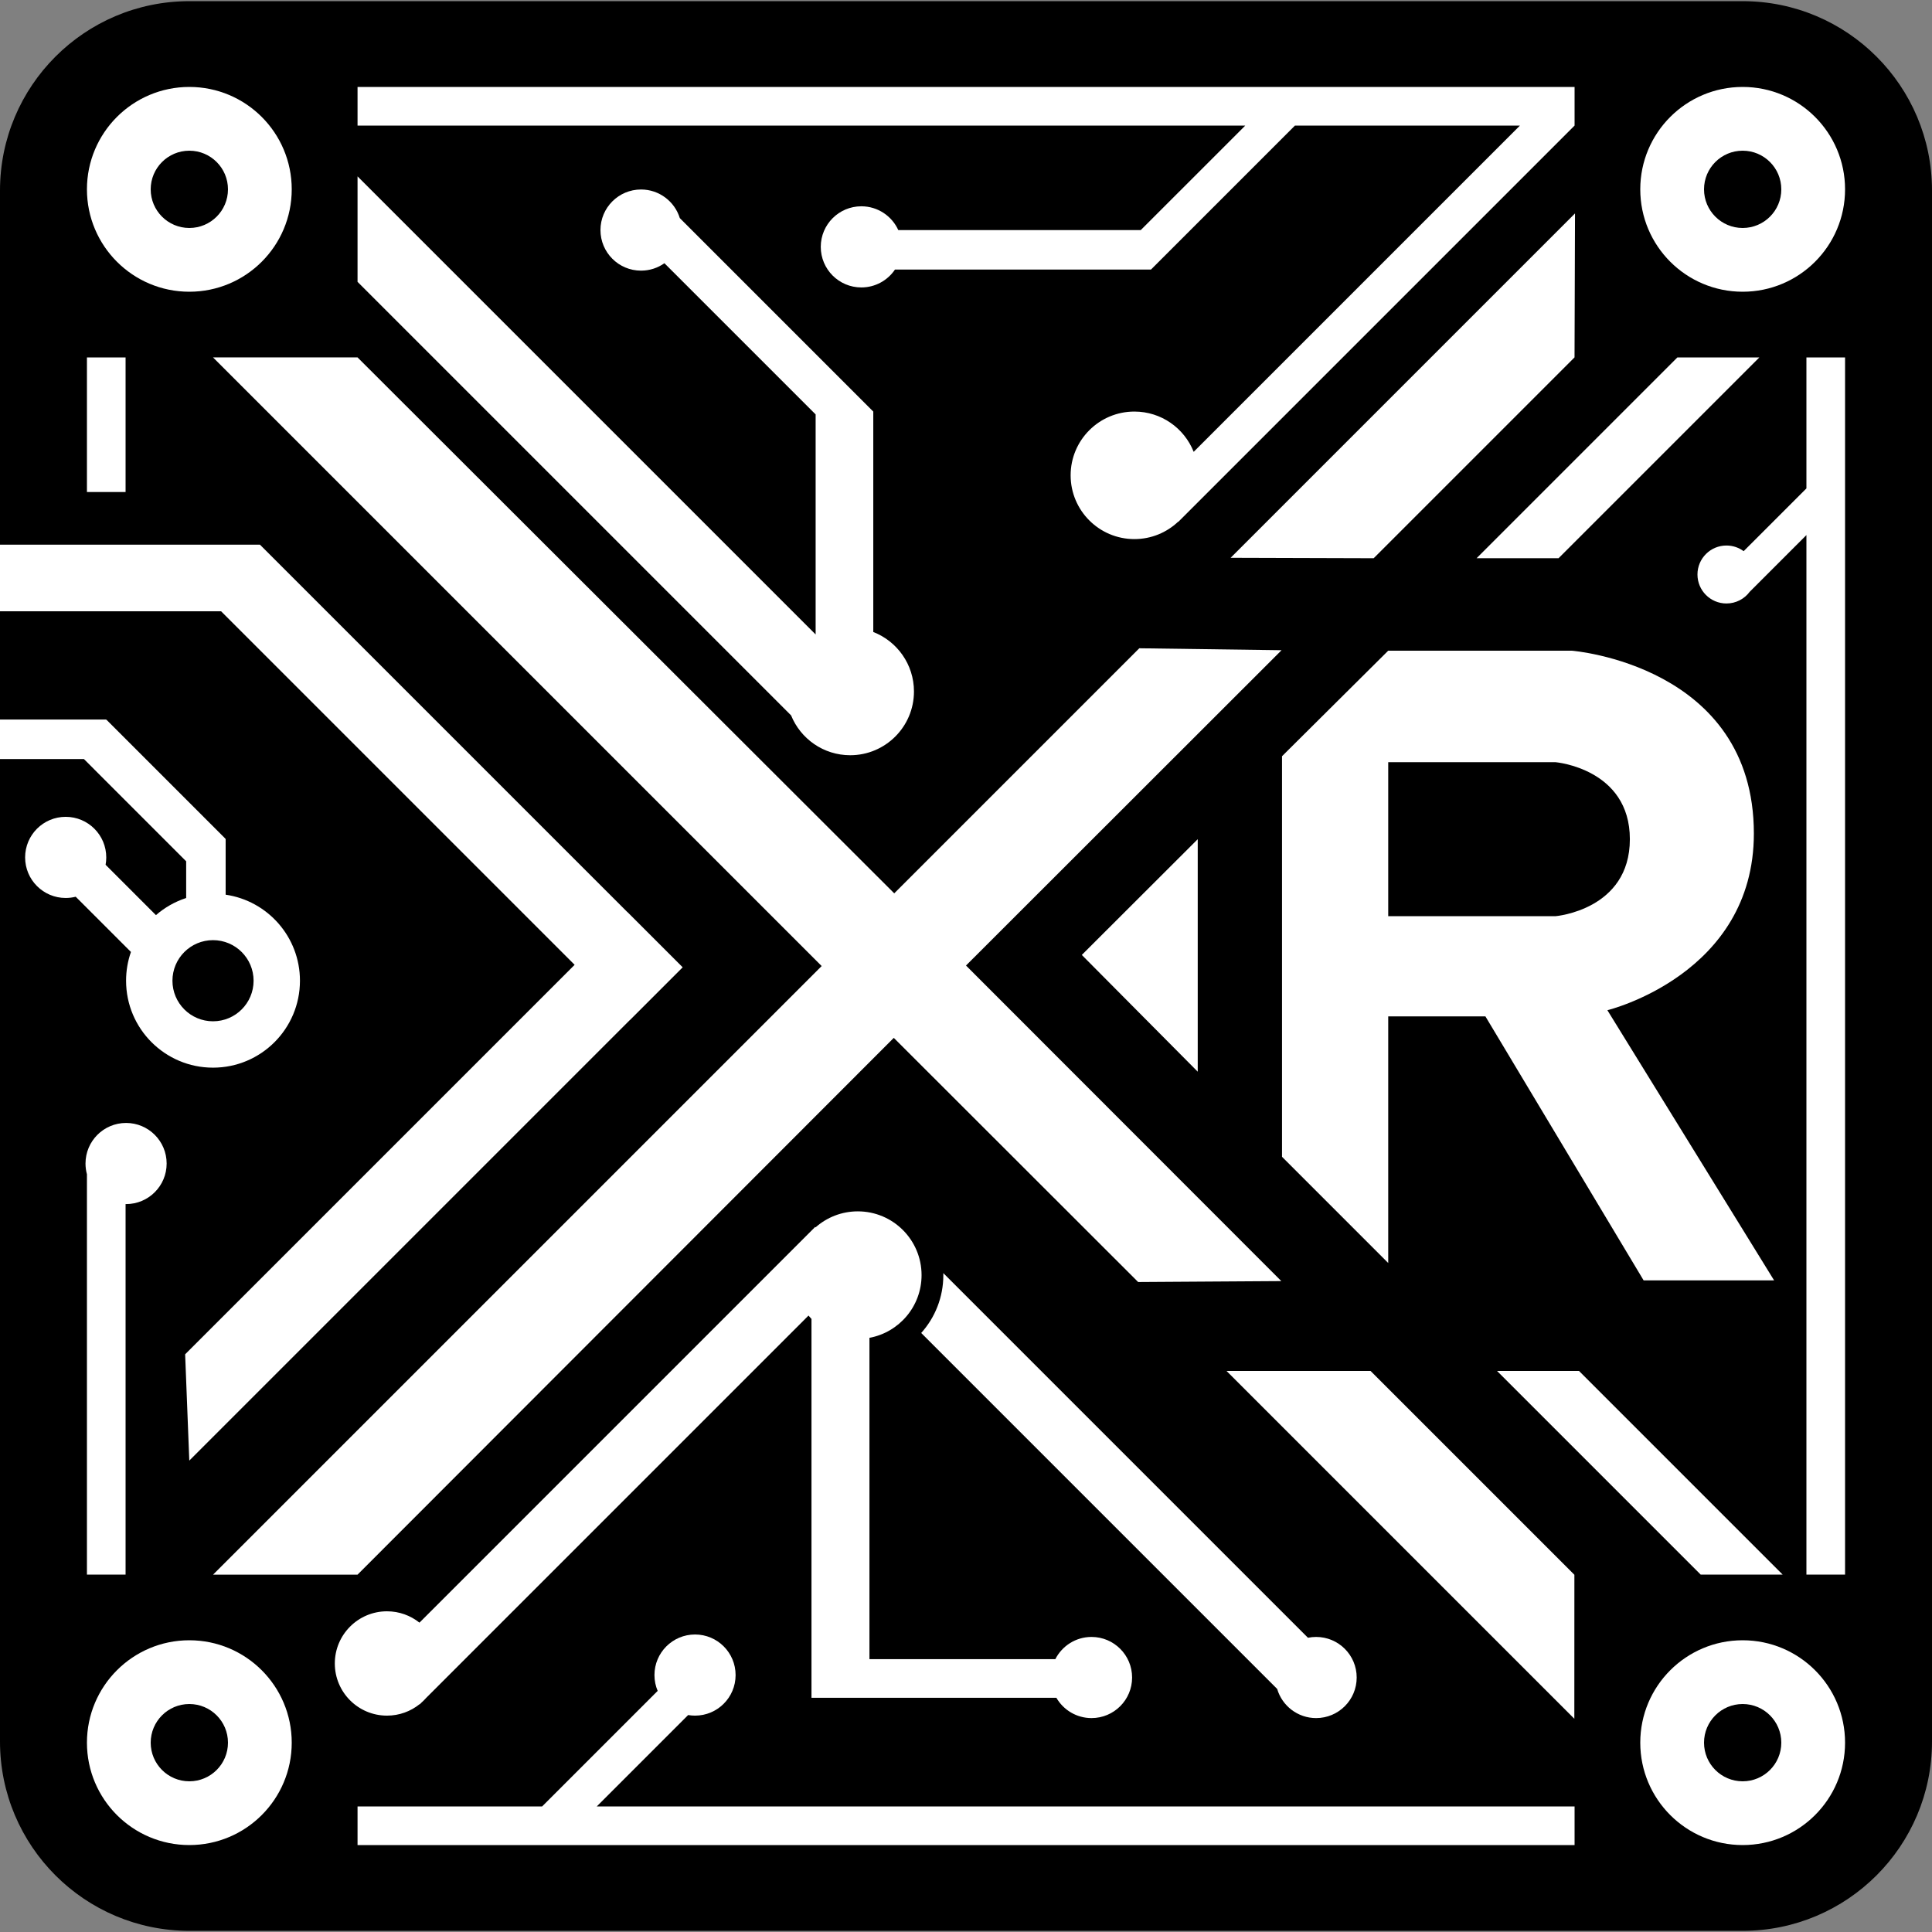 <?xml version="1.0" encoding="utf-8"?>
<svg
  x="0pt"
  y="0pt"
  width="500pt"
  height="500pt"
  viewBox="0 0 500 500"
  xmlns="http://www.w3.org/2000/svg"
  xmlns:xlink="http://www.w3.org/1999/xlink"
>
  <rect x="0" y="0" width="500" height="500" fill="#808080" stroke="none"/>
  <g id="Layer 1 Copy">
    <path
      id="Smart Rectangle"
      style="fill: #000000; fill-opacity: 1; fill-rule: nonzero; opacity: 1; stroke: none"
      d="M500,450.698 C500,477.759,478.062,499.698,451,499.698 C451,499.698,49,499.698,49,499.698 C21.938,499.698,3.31286e-06,477.759,-7.73382e-07,450.698 C-7.73382e-07,450.698,-7.73382e-07,49.303,-7.73382e-07,49.303 C3.31286e-06,22.241,21.938,0.302,49,0.302 C49,0.302,451,0.302,451,0.302 C478.062,0.302,500,22.241,500,49.303 C500,49.303,500,450.698,500,450.698 z"
    />
    <path
      id="XOR"
      style="fill: #ffffff; fill-opacity: 1; fill-rule: evenodd; opacity: 1; stroke: none"
      d="M359.271,168.397 C359.271,168.397,331.787,195.708,331.787,195.708 C331.787,195.708,331.787,299.379,331.787,299.379 C331.787,299.379,359.271,326.863,359.271,326.863 C359.271,326.863,359.271,263.045,359.271,263.045 C359.271,263.045,384.427,263.045,384.427,263.045 C384.427,263.045,425.368,331.361,425.368,331.361 C425.368,331.361,459.138,331.361,459.138,331.361 C459.138,331.361,415.99,261.44,415.99,261.44 C415.99,261.44,453.899,252.252,453.899,215.721 C453.899,172.04,406.752,168.397,406.752,168.397 C406.752,168.397,359.271,168.397,359.271,168.397 z M359.271,197.255 C359.271,197.255,359.271,237.107,359.271,237.107 C359.271,237.107,402.575,237.107,402.575,237.107 C402.575,237.107,421.808,235.509,421.808,217.181 C421.808,198.907,402.575,197.255,402.575,197.255 C402.575,197.255,359.271,197.255,359.271,197.255 z M309.973,217.181 C309.973,217.181,309.973,277.353,309.973,277.353 C309.973,277.353,279.973,247.138,279.973,247.138 C279.973,247.138,309.973,217.181,309.973,217.181 z M231.428,231.195 C231.428,231.195,92.532,92.497,92.532,92.497 C92.532,92.497,55.131,92.497,55.131,92.497 C55.131,92.497,212.646,250.012,212.646,250.012 C212.646,250.012,55.144,407.515,55.144,407.515 C55.144,407.515,92.532,407.515,92.532,407.515 C92.532,407.515,231.311,268.6,231.311,268.6 C231.311,268.6,294.55,331.785,294.55,331.785 C294.55,331.785,331.603,331.545,331.603,331.545 C331.603,331.545,250,249.879,250,249.879 C250,249.879,331.666,168.276,331.666,168.276 C331.666,168.276,294.849,167.773,294.849,167.773 C294.849,167.773,231.428,231.195,231.428,231.195 z"
    />
    <g id="Group">
      <path
        id="Path 923"
        style="fill: #ffffff; fill-opacity: 1; fill-rule: evenodd; opacity: 1; stroke: none"
        d="M451.254,142.643 C451.254,142.643,467.5,126.398,467.5,126.398 C467.5,126.398,467.5,92.5,467.5,92.5 C467.5,92.5,477.5,92.5,477.5,92.5 C477.5,92.5,477.5,407.5,477.5,407.5 C477.5,407.5,467.5,407.5,467.5,407.5 C467.5,407.5,467.5,138.476,467.5,138.476 C467.5,138.476,452.823,153.153,452.823,153.153 C451.456,154.99,449.268,156.18,446.803,156.18 C442.661,156.18,439.303,152.822,439.303,148.68 C439.303,144.537,442.661,141.18,446.803,141.18 C448.469,141.18,450.009,141.723,451.254,142.643 z"
      />
      <path
        id="Path 924"
        style="fill: #ffffff; fill-opacity: 1; fill-rule: evenodd; opacity: 1; stroke: none"
        d="M382.144,144.462 C382.144,144.462,434.106,92.5,434.106,92.5 C434.106,92.5,455.32,92.5,455.32,92.5 C455.32,92.5,403.357,144.462,403.357,144.462 C403.357,144.462,382.144,144.462,382.144,144.462 z"
      />
      <path
        id="Path 925"
        style="fill: #ffffff; fill-opacity: 1; fill-rule: evenodd; opacity: 1; stroke: none"
        d="M408.639,354.796 C408.639,354.796,461.343,407.5,461.343,407.5 C461.343,407.5,440.13,407.5,440.13,407.5 C440.13,407.5,387.425,354.796,387.425,354.796 C387.425,354.796,408.639,354.796,408.639,354.796 z"
      />
      <path
        id="Path 926"
        style="fill: #ffffff; fill-opacity: 1; fill-rule: evenodd; opacity: 1; stroke: none"
        d="M318.483,144.358 C318.483,144.358,407.611,55.23,407.611,55.23 C407.611,55.23,407.488,92.488,407.488,92.488 C407.488,92.488,355.505,144.47,355.505,144.47 C355.505,144.47,318.483,144.358,318.483,144.358 z"
      />
      <path
        id="Path 927"
        style="fill: #ffffff; fill-opacity: 1; fill-rule: evenodd; opacity: 1; stroke: none"
        d="M354.697,354.796 C354.697,354.796,407.451,407.549,407.451,407.549 C407.451,407.549,407.437,444.812,407.437,444.812 C407.437,444.812,317.42,354.796,317.42,354.796 C317.42,354.796,354.697,354.796,354.697,354.796 z"
      />
      <path
        id="Path 941"
        style="fill: #ffffff; fill-opacity: 1; fill-rule: evenodd; opacity: 1; stroke: none"
        d="M140.302,467.5 C140.302,467.5,92.532,467.5,92.532,467.5 C92.532,467.5,92.532,477.5,92.532,477.5 C92.532,477.5,407.5,477.5,407.5,477.5 C407.5,477.5,407.5,467.5,407.5,467.5 C407.5,467.5,154.444,467.5,154.444,467.5 C154.444,467.5,178.091,443.853,178.091,443.853 C178.67,443.952,179.265,444.004,179.873,444.004 C185.672,444.004,190.373,439.303,190.373,433.504 C190.373,427.705,185.672,423.004,179.873,423.004 C174.074,423.004,169.373,427.705,169.373,433.504 C169.373,434.957,169.668,436.341,170.202,437.6 C170.202,437.6,140.302,467.5,140.302,467.5 z"
      />
      <path
        id="Path 939"
        style="fill: #ffffff; fill-opacity: 1; fill-rule: evenodd; opacity: 1; stroke: none"
        d="M330.532,437.098 C331.81,441.456,335.838,444.638,340.609,444.638 C346.409,444.638,351.109,439.937,351.109,434.138 C351.109,428.339,346.409,423.638,340.609,423.638 C339.886,423.638,339.18,423.712,338.498,423.851 C338.498,423.851,244.128,329.48,244.128,329.48 C244.132,329.653,244.134,329.826,244.134,330 C244.134,335.762,241.966,341.015,238.407,344.973 C238.407,344.973,330.532,437.098,330.532,437.098 z"
      />
      <path
        id="Path 953"
        style="fill: #ffffff; fill-opacity: 1; fill-rule: evenodd; opacity: 1; stroke: none"
        d="M297.871,69.76 C297.871,69.76,231.619,69.76,231.619,69.76 C229.732,72.552,226.537,74.388,222.913,74.388 C217.115,74.388,212.413,69.687,212.413,63.888 C212.413,58.089,217.115,53.388,222.913,53.388 C227.162,53.388,230.822,55.911,232.474,59.541 C232.474,59.541,295.233,59.541,295.233,59.541 C295.233,59.541,322.274,32.5,322.274,32.5 C322.274,32.5,92.532,32.5,92.532,32.5 C92.532,32.5,92.532,22.5,92.532,22.5 C92.532,22.5,407.5,22.5,407.5,22.5 C407.5,22.5,407.5,32.5,407.5,32.5 C407.5,32.5,304.942,135.058,304.942,135.058 C304.942,135.058,304.903,135.018,304.903,135.018 C301.948,137.807,297.963,139.516,293.58,139.516 C284.467,139.516,277.08,132.128,277.08,123.014 C277.08,113.9,284.467,106.512,293.58,106.512 C300.546,106.512,306.503,110.829,308.924,116.934 C308.924,116.934,393.358,32.5,393.358,32.5 C393.358,32.5,335.132,32.5,335.132,32.5 C335.132,32.5,297.871,69.76,297.871,69.76 z"
      />
      <path
        id="Path 954"
        style="fill: #ffffff; fill-opacity: 1; fill-rule: evenodd; opacity: 1; stroke: none"
        d="M226.004,106.512 C226.004,106.512,226.004,163.561,226.004,163.561 C232.165,165.954,236.533,171.942,236.533,178.95 C236.533,188.064,229.145,195.452,220.033,195.452 C213.111,195.452,207.185,191.19,204.735,185.146 C204.735,185.146,92.532,72.942,92.532,72.942 C92.532,72.942,92.532,45.645,92.532,45.645 C92.532,45.645,211.085,164.198,211.085,164.198 C211.085,164.198,211.085,107.255,211.085,107.255 C211.085,107.255,171.952,68.122,171.952,68.122 C170.241,69.331,168.153,70.041,165.899,70.041 C160.1,70.041,155.399,65.341,155.399,59.541 C155.399,53.742,160.1,49.041,165.899,49.041 C170.619,49.041,174.612,52.156,175.934,56.442 C175.934,56.442,226.004,106.512,226.004,106.512 z"
      />
      <path
        id="Path 1047"
        style="fill: #ffffff; fill-opacity: 1; fill-rule: evenodd; opacity: 1; stroke: none"
        d="M32.5,311.617 C32.5,311.617,32.5,407.5,32.5,407.5 C32.5,407.5,22.5,407.5,22.5,407.5 C22.5,407.5,22.5,303.898,22.5,303.898 C22.258,303.013,22.128,302.081,22.128,301.118 C22.128,295.319,26.829,290.618,32.628,290.618 C38.427,290.618,43.128,295.319,43.128,301.118 C43.128,306.917,38.427,311.618,32.628,311.618 C32.585,311.618,32.543,311.618,32.5,311.617 z"
      />
      <path
        id="Path 1048"
        style="fill: #ffffff; fill-opacity: 1; fill-rule: evenodd; opacity: 1; stroke: none"
        d="M22.5,92.5 C22.5,92.5,32.5,92.5,32.5,92.5 C32.5,92.5,32.5,127.327,32.5,127.327 C32.5,127.327,22.5,127.327,22.5,127.327 C22.5,127.327,22.5,92.5,22.5,92.5 z"
      />
      <path
        id="Path 1046"
        style="fill: #ffffff; fill-opacity: 1; fill-rule: evenodd; opacity: 1; stroke: none"
        d="M33.888,246.368 C33.888,246.368,19.592,232.072,19.592,232.072 C18.763,232.283,17.895,232.395,17,232.395 C11.201,232.395,6.5,227.694,6.5,221.895 C6.5,216.096,11.201,211.395,17,211.395 C22.799,211.395,27.5,216.096,27.5,221.895 C27.5,222.547,27.441,223.185,27.327,223.804 C27.327,223.804,40.358,236.835,40.358,236.835 C42.615,234.87,45.267,233.347,48.179,232.403 C48.179,232.403,48.179,222.9,48.179,222.9 C48.179,222.9,21.716,196.436,21.716,196.436 C21.716,196.436,-7.7486e-07,196.436,-7.7486e-07,196.436 C-7.7486e-07,196.436,-7.7486e-07,186.218,-7.7486e-07,186.218 C-7.7486e-07,186.218,27.5,186.218,27.5,186.218 C27.5,186.218,27.5,186.327,27.5,186.327 C27.5,186.327,27.555,186.272,27.555,186.272 C27.555,186.272,58.398,217.116,58.398,217.116 C58.398,217.116,58.333,217.181,58.333,217.181 C58.333,217.181,58.398,217.181,58.398,217.181 C58.398,217.181,58.398,231.545,58.398,231.545 C69.275,233.129,77.628,242.493,77.628,253.809 C77.628,266.236,67.555,276.309,55.128,276.309 C42.702,276.309,32.628,266.236,32.628,253.809 C32.628,251.201,33.072,248.697,33.888,246.368 z M55.128,243.309 C60.927,243.309,65.628,248.01,65.628,253.809 C65.628,259.608,60.927,264.309,55.128,264.309 C49.329,264.309,44.628,259.608,44.628,253.809 C44.628,248.01,49.329,243.309,55.128,243.309 z"
      />
      <path
        id="Path 1045"
        style="fill: #ffffff; fill-opacity: 1; fill-rule: evenodd; opacity: 1; stroke: none"
        d="M67.265,140.957 C67.265,140.957,67.265,140.954,67.265,140.954 C67.265,140.954,8.34558e-06,140.954,8.34558e-06,140.954 C8.34558e-06,140.954,8.34558e-06,158.2,8.34558e-06,158.2 C8.34558e-06,158.2,57.217,158.2,57.217,158.2 C57.217,158.2,148.712,249.695,148.712,249.695 C148.712,249.695,47.914,350.494,47.914,350.494 C47.914,350.494,48.99,378,48.99,378 C48.99,378,163.003,263.986,163.003,263.986 C163.003,263.986,163.017,264,163.017,264 C163.017,264,176.666,250.351,176.666,250.351 C176.666,250.351,176.652,250.338,176.652,250.338 C176.652,250.338,176.666,250.324,176.666,250.324 C176.666,250.324,162.375,236.033,162.375,236.033 C162.375,236.033,162.361,236.047,162.361,236.047 C162.361,236.047,67.268,140.954,67.268,140.954 C67.268,140.954,67.265,140.957,67.265,140.957 z"
      />
      <path
        id="Path 1084"
        style="fill: #ffffff; fill-opacity: 1; fill-rule: evenodd; opacity: 1; stroke: none"
        d="M451,22.5 C465.636,22.5,477.5,34.364,477.5,49 C477.5,63.636,465.636,75.5,451,75.5 C436.364,75.5,424.5,63.636,424.5,49 C424.5,34.364,436.364,22.5,451,22.5 z M451,39 C456.523,39,461,43.477,461,49 C461,54.523,456.523,59,451,59 C445.477,59,441,54.523,441,49 C441,43.477,445.477,39,451,39 z"
      />
      <path
        id="Path 1081"
        style="fill: #ffffff; fill-opacity: 1; fill-rule: evenodd; opacity: 1; stroke: none"
        d="M451,424.5 C465.636,424.5,477.5,436.364,477.5,451 C477.5,465.636,465.636,477.5,451,477.5 C436.364,477.5,424.5,465.636,424.5,451 C424.5,436.364,436.364,424.5,451,424.5 z M451,441 C456.523,441,461,445.477,461,451 C461,456.523,456.523,461,451,461 C445.477,461,441,456.523,441,451 C441,445.477,445.477,441,451,441 z"
      />
      <path
        id="Path 940"
        style="fill: #ffffff; fill-opacity: 1; fill-rule: evenodd; opacity: 1; stroke: none"
        d="M209.242,340.466 C209.242,340.466,110.277,439.431,110.277,439.431 C109.903,439.855,109.502,440.256,109.078,440.631 C109.078,440.631,108.643,441.065,108.643,441.065 C108.643,441.065,108.606,441.028,108.606,441.028 C106.292,442.89,103.351,444.004,100.151,444.004 C92.695,444.004,86.65,437.959,86.65,430.504 C86.65,423.048,92.695,417.004,100.151,417.004 C103.328,417.004,106.25,418.102,108.556,419.939 C108.556,419.939,210.965,317.531,210.965,317.531 C210.965,317.531,211.071,317.637,211.071,317.637 C213.981,315.061,217.808,313.498,222,313.498 C231.113,313.498,238.5,320.886,238.5,330 C238.5,338.085,232.686,344.812,225.012,346.228 C225.012,346.228,225.012,429.384,225.012,429.384 C225.012,429.384,273.123,429.384,273.123,429.384 C274.857,425.974,278.399,423.638,282.487,423.638 C288.286,423.638,292.987,428.339,292.987,434.138 C292.987,439.937,288.286,444.638,282.487,444.638 C278.599,444.638,275.204,442.525,273.389,439.384 C273.389,439.384,217.512,439.384,217.512,439.384 C217.512,439.384,210.012,439.384,210.012,439.384 C210.012,439.384,210.012,341.339,210.012,341.339 C209.746,341.057,209.489,340.766,209.242,340.466 z"
      />
      <path
        id="Path 1078"
        style="fill: #ffffff; fill-opacity: 1; fill-rule: evenodd; opacity: 1; stroke: none"
        d="M49,22.5 C63.636,22.5,75.5,34.364,75.5,49 C75.5,63.636,63.636,75.5,49,75.5 C34.364,75.5,22.5,63.636,22.5,49 C22.5,34.364,34.364,22.5,49,22.5 z M49,39 C54.523,39,59,43.477,59,49 C59,54.523,54.523,59,49,59 C43.477,59,39,54.523,39,49 C39,43.477,43.477,39,49,39 z"
      />
      <path
        id="Path 1075"
        style="fill: #ffffff; fill-opacity: 1; fill-rule: evenodd; opacity: 1; stroke: none"
        d="M49,424.5 C63.636,424.5,75.5,436.364,75.5,451 C75.5,465.636,63.636,477.5,49,477.5 C34.364,477.5,22.5,465.636,22.5,451 C22.5,436.364,34.364,424.5,49,424.5 z M49,441 C54.523,441,59,445.477,59,451 C59,456.523,54.523,461,49,461 C43.477,461,39,456.523,39,451 C39,445.477,43.477,441,49,441 z"
      />
    </g>
  </g>
</svg>
